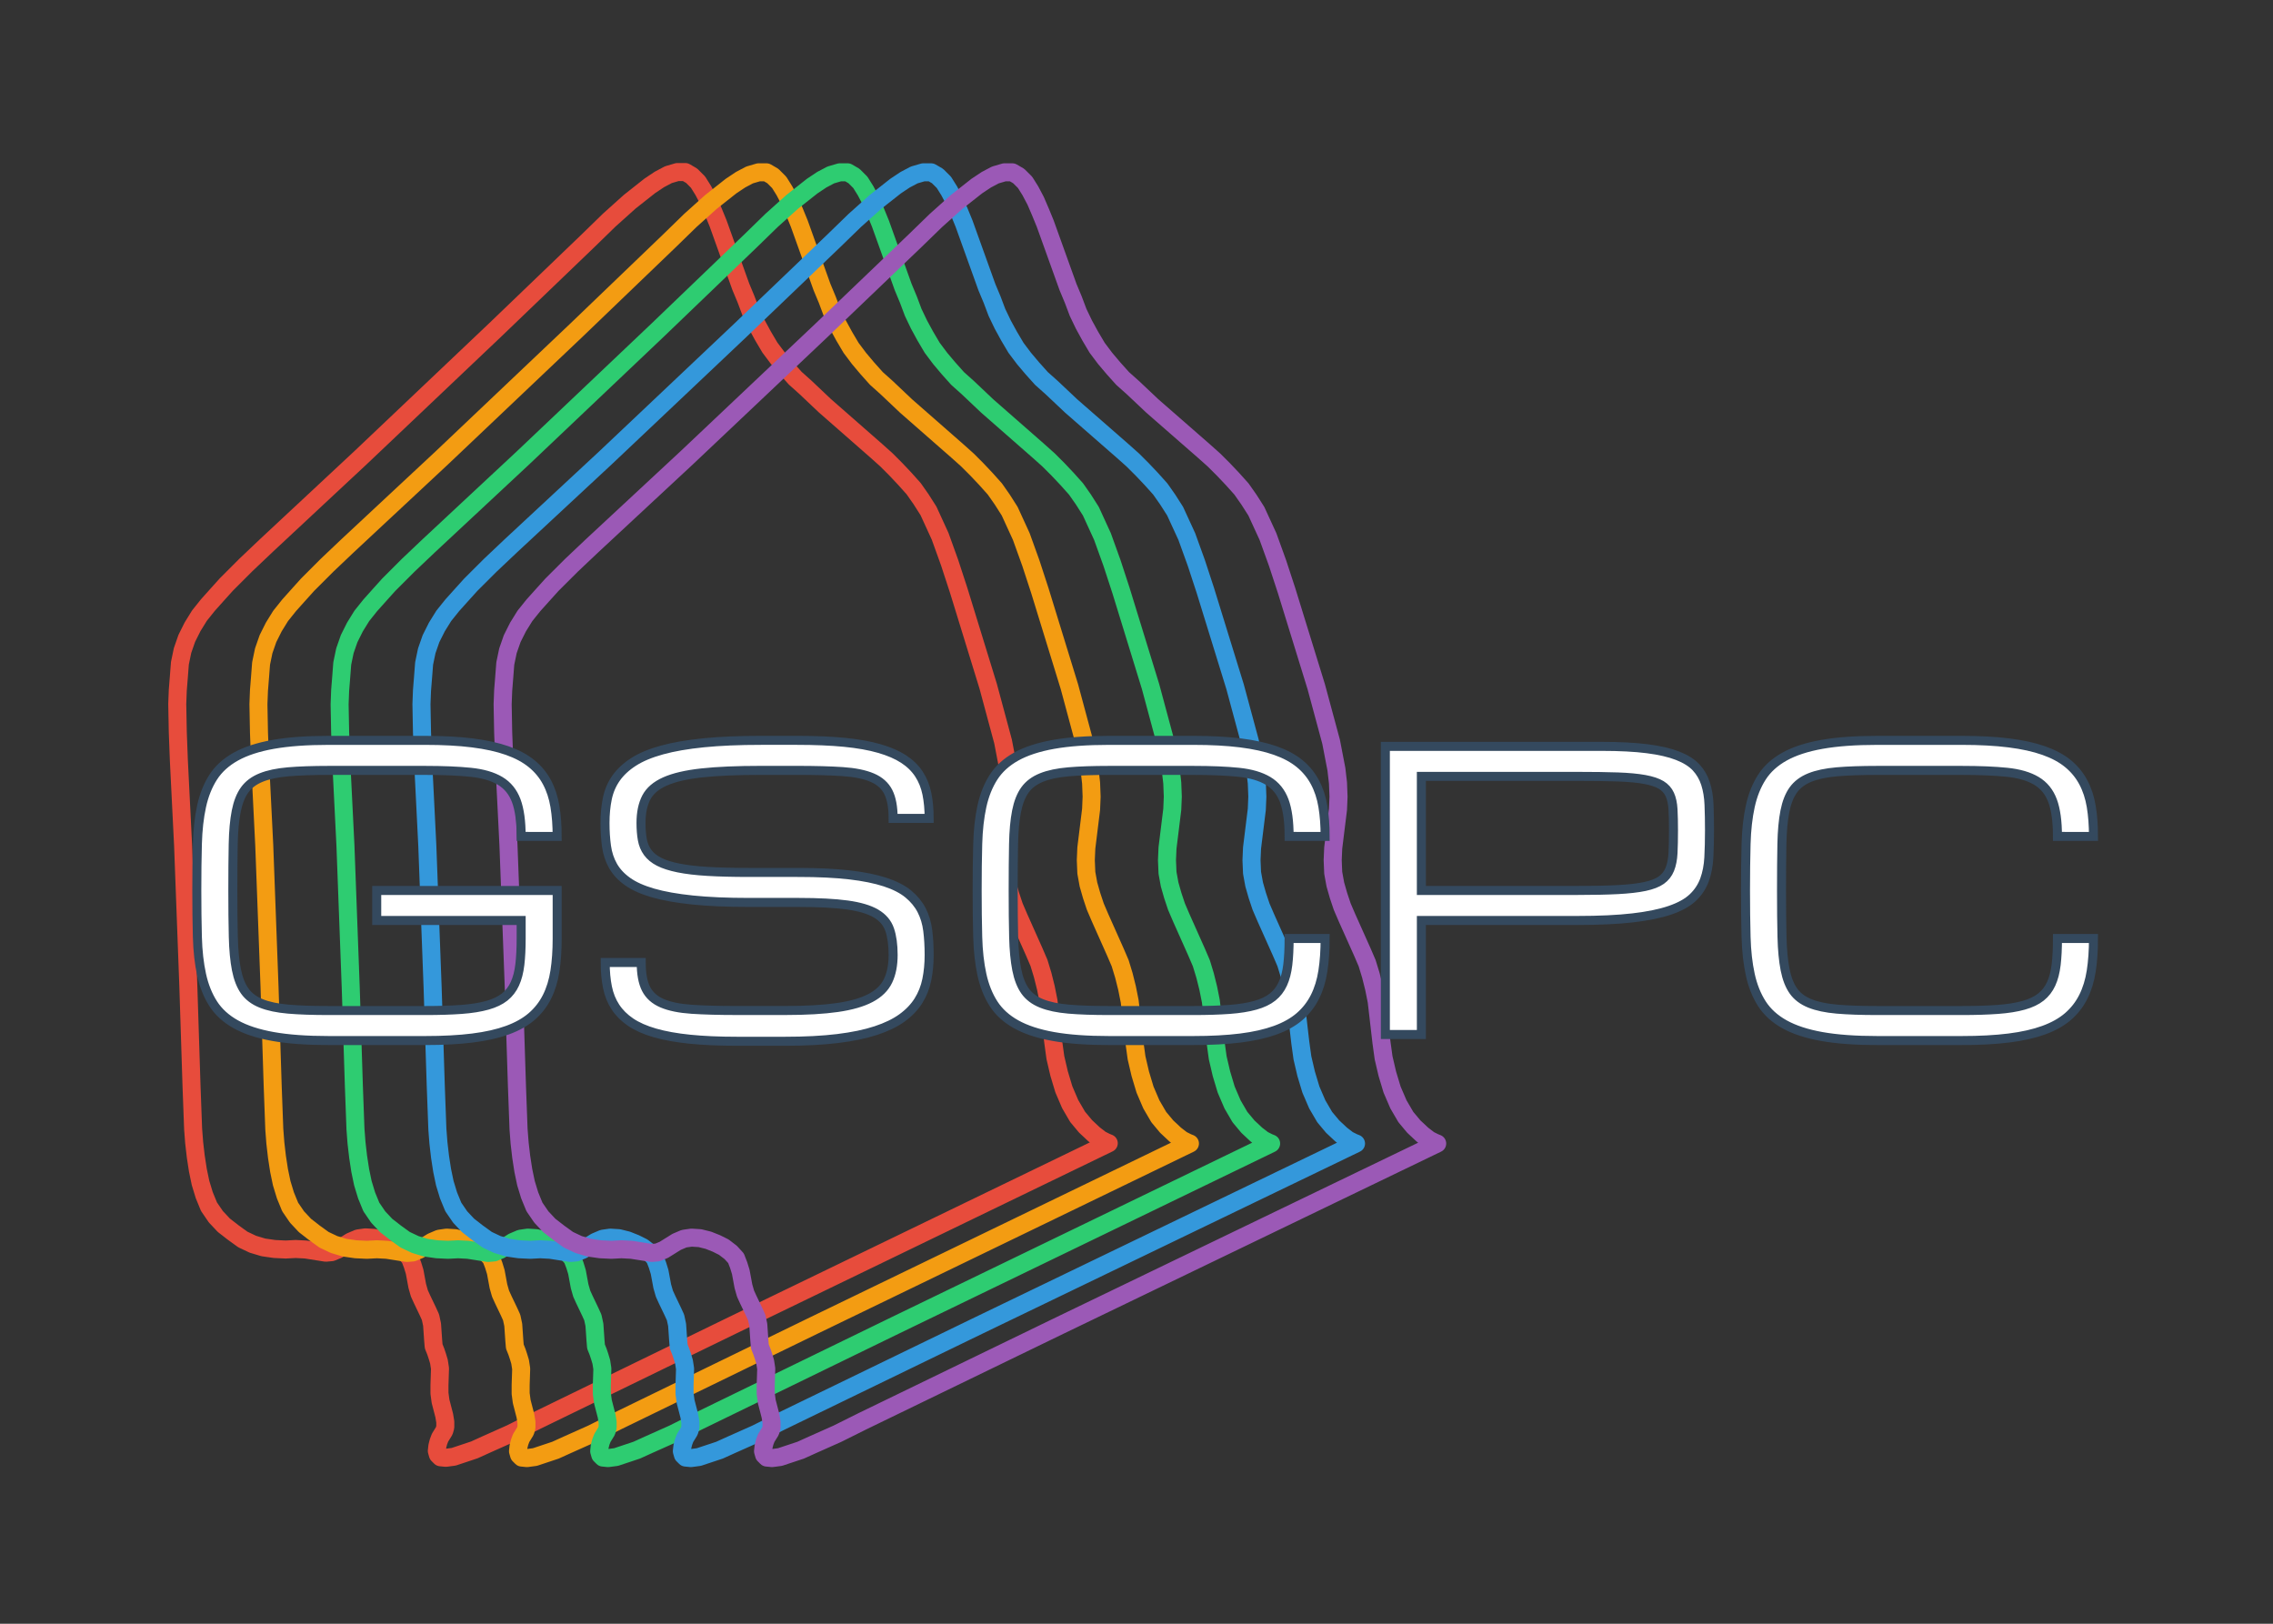 <?xml version="1.0" encoding="UTF-8" standalone="no"?>
<!-- Created with Inkscape (http://www.inkscape.org/) -->

<svg
   xmlns:dc="http://purl.org/dc/elements/1.1/"
   xmlns:cc="http://creativecommons.org/ns#"
   xmlns:rdf="http://www.w3.org/1999/02/22-rdf-syntax-ns#"
   xmlns:svg="http://www.w3.org/2000/svg"
   xmlns="http://www.w3.org/2000/svg"
   xmlns:sodipodi="http://sodipodi.sourceforge.net/DTD/sodipodi-0.dtd"
   xmlns:inkscape="http://www.inkscape.org/namespaces/inkscape"
   width="315"
   height="225"
   id="svg2"
   version="1.1"
   inkscape:version="0.48.4 r9939"
   sodipodi:docname="logo3h.svg"
   inkscape:export-filename="U:\logo-ideas\logo3h.png"
   inkscape:export-xdpi="90"
   inkscape:export-ydpi="90">
  <rect width="100%" height="100%" fill="#333333" stroke="none"/>
  <defs
     id="defs4">
    <clipPath
       id="SVG_CP_1-2">
      <path
         id="path4033-7"
         d="M 0,667.502 0,0 l 620.249,0 0,667.502 -620.249,0 z"
         inkscape:connector-curvature="0" />
    </clipPath>
    <clipPath
       id="SVG_CP_1-2-2">
      <path
         id="path4033-7-3"
         d="M 0,667.502 0,0 l 620.249,0 0,667.502 -620.249,0 z"
         inkscape:connector-curvature="0" />
    </clipPath>
    <clipPath
       id="SVG_CP_1-2-2-5">
      <path
         id="path4033-7-3-7"
         d="M 0,667.502 0,0 l 620.249,0 0,667.502 -620.249,0 z"
         inkscape:connector-curvature="0" />
    </clipPath>
    <clipPath
       id="SVG_CP_1-1">
      <path
         id="path4033-2"
         d="M 0,667.502 0,0 l 620.249,0 0,667.502 -620.249,0 z"
         inkscape:connector-curvature="0" />
    </clipPath>
    <clipPath
       id="SVG_CP_1-1-1">
      <path
         id="path4033-2-1"
         d="M 0,667.502 0,0 l 620.249,0 0,667.502 -620.249,0 z"
         inkscape:connector-curvature="0" />
    </clipPath>
    <clipPath
       id="SVG_CP_1-1-1-7">
      <path
         id="path4033-2-1-7"
         d="M 0,667.502 0,0 l 620.249,0 0,667.502 -620.249,0 z"
         inkscape:connector-curvature="0" />
    </clipPath>
    <clipPath
       id="SVG_CP_1-1-1-7-6">
      <path
         id="path4033-2-1-7-5"
         d="M 0,667.502 0,0 l 620.249,0 0,667.502 -620.249,0 z"
         inkscape:connector-curvature="0" />
    </clipPath>
  </defs>
  <sodipodi:namedview
     id="base"
     pagecolor="#ffffff"
     bordercolor="#666666"
     borderopacity="1.0"
     inkscape:pageopacity="0.0"
     inkscape:pageshadow="2"
     inkscape:zoom="2.4991351"
     inkscape:cx="73.168995"
     inkscape:cy="60.299323"
     inkscape:document-units="in"
     inkscape:current-layer="svg2"
     showgrid="false"
     units="in"
     showguides="false"
     inkscape:guide-bbox="true"
     inkscape:window-width="1920"
     inkscape:window-height="1018"
     inkscape:window-x="-8"
     inkscape:window-y="-8"
     inkscape:window-maximized="1">
    <sodipodi:guide
       orientation="1,0"
       position="134.847,212.073"
       id="guide2985" />
    <sodipodi:guide
       orientation="1,0"
       position="90,226.478"
       id="guide2987" />
    <sodipodi:guide
       orientation="1,0"
       position="180.062,188.465"
       id="guide2989" />
    <sodipodi:guide
       orientation="1,0"
       position="44.816,134.046"
       id="guide2991" />
    <sodipodi:guide
       orientation="1,0"
       position="224.878,206.071"
       id="guide2993" />
    <sodipodi:guide
       orientation="0,1"
       position="134.847,90.031"
       id="guide2995" />
    <sodipodi:guide
       orientation="0,1"
       position="134.847,134.847"
       id="guide2997" />
    <sodipodi:guide
       orientation="0,1"
       position="134.847,44.816"
       id="guide2999" />
    <sodipodi:guide
       orientation="1,0"
       position="11.204,134.847"
       id="guide4086" />
    <sodipodi:guide
       orientation="1,0"
       position="22.408,100.835"
       id="guide4088" />
    <sodipodi:guide
       orientation="1,0"
       position="33.211,110.838"
       id="guide4090" />
  </sodipodi:namedview>
  <g
     inkscape:groupmode="layer"
     id="layer4"
     inkscape:label="BG"
     style="display:none"
     sodipodi:insensitive="true"
     transform="translate(0,45)">
    <rect
       style="color:#000000;fill:#ffffff;fill-opacity:1;stroke:#228dff;stroke-width:0.308;stroke-linecap:butt;stroke-linejoin:miter;stroke-miterlimit:4;stroke-opacity:1;stroke-dasharray:none;stroke-dashoffset:0;marker:none;visibility:visible;display:inline;overflow:visible;enable-background:accumulate"
       id="rect4816"
       width="270"
       height="180"
       x="-0.4"
       y="-0.462" />
  </g>
  <g
     inkscape:groupmode="layer"
     id="layer3"
     inkscape:label="SCOTT"
     transform="translate(0,45)">
    <g
       id="Layers"
       transform="matrix(0.308,0,0,0.308,-6.771,-33.942)"
       style="fill:none;stroke:#e74c3c;stroke-width:8.104;stroke-miterlimit:4;stroke-opacity:1;stroke-dasharray:none">
      <g
         id="ScottCounty_general4"
         style="fill:none;stroke:#e74c3c;stroke-width:8.104;stroke-miterlimit:4;stroke-opacity:1;stroke-dasharray:none">
        <clipPath
           id="SVG_CP_1">
          <path
             id="path4033"
             d="M 0,667.502 0,0 l 620.249,0 0,667.502 -620.249,0 z"
             inkscape:connector-curvature="0" />
        </clipPath>
        <path
           id="path4035"
           d="m 524.708,482.436 -170.662,82.566 -89.291,43.443 -11.521,5.76 -11.281,5.04 -5.281,2.4 -5.041,1.68 -4.321,1.44 -3.6,0.48 -2.4,-0.24 -1.2,-1.2 -0.48,-1.68 0.24,-2.16 0.48,-1.92 0.72,-1.92 1.92,-3.12 0.48,-1.68 0,-2.4 -0.48,-2.88 -1.68,-6.48 -0.48,-3.6 0,-3.84 0.24,-7.441 -0.48,-3.12 -0.72,-2.4 -0.72,-2.16 -0.96,-2.4 -0.24,-2.88 -0.48,-6.961 -0.72,-3.36 -1.2,-2.64 -2.64,-5.52 -1.2,-2.64 -0.96,-3.36 -1.2,-6.48 -0.96,-3.12 -1.2,-3.12 -2.4,-2.64 -3.12,-2.4 -3.36,-1.68 -3.6,-1.44 -3.84,-0.96 -3.841,-0.24 -3.36,0.48 -3.36,1.44 -5.761,3.6 -2.88,1.2 -2.64,0.24 -9.121,-1.44 -4.561,-0.24 -4.561,0.24 -5.041,-0.24 -5.041,-0.72 -4.801,-1.44 -4.561,-2.16 -4.321,-3.12 -4.321,-3.36 -3.6,-3.84 -3.12,-4.56 -2.16,-5.28 -1.68,-5.52 -1.2,-5.76 -0.96,-6.24 -0.72,-6.24 -0.48,-6.24 -0.24,-6.48 -0.48,-12.961 -1.44,-45.123 -1.2,-32.162 -1.2,-32.162 -1.92,-38.643 -0.48,-12.721 -0.24,-12.721 0.24,-6.24 0.48,-6 0.48,-6.24 1.2,-5.76 1.92,-5.52 2.64,-5.28 3.12,-5.04 3.84,-4.8 4.081,-4.56 4.321,-4.8 8.881,-8.881 9.361,-8.881 42.725,-39.843 28.084,-26.642 32.884,-31.202 42.485,-40.803 9.361,-9.121 9.361,-8.401 4.561,-3.6 4.561,-3.6 4.321,-2.88 4.081,-2.16 4.081,-1.2 3.6,0 2.88,1.68 2.88,2.88 2.4,3.84 2.4,4.56 2.16,5.04 2.16,5.28 10.321,28.802 2.4,5.76 2.16,5.76 2.64,5.52 2.88,5.28 3.12,5.28 3.6,4.8 3.841,4.56 4.081,4.56 4.561,4.08 8.881,8.401 23.283,20.402 4.561,4.08 4.321,4.32 4.081,4.32 4.081,4.56 3.36,4.8 3.36,5.28 2.64,5.76 2.64,5.76 2.16,6 2.16,6 4.081,12.481 5.761,18.721 7.681,24.962 3.36,12.481 3.36,12.481 1.2,6.24 1.2,6.24 0.72,6.24 0.24,6.24 -0.24,5.76 -2.16,17.521 -0.24,5.52 0.24,5.76 0.96,5.28 1.44,5.04 1.68,5.04 2.16,5.04 6.961,15.601 2.16,5.04 1.68,5.52 1.44,5.76 1.2,6 0.72,6.24 1.44,12.481 0.96,6.961 1.68,7.201 2.16,7.201 2.88,6.721 3.36,5.76 3.6,4.32 3.84,3.6 3.12,2.4 2.4,1.2 1.2,0.48 z"
           stroke-miterlimit="10"
           clip-path="url(#SVG_CP_1)"
           inkscape:connector-curvature="0"
           style="fill:none;stroke:#e74c3c;stroke-width:8.176;stroke-linecap:round;stroke-linejoin:round;stroke-miterlimit:4;stroke-opacity:1;stroke-dasharray:none"
           transform="matrix(0.991,0,0,0.991,0.88,0.349)" />
      </g>
    </g>
    <g
       id="Layers-3"
       transform="matrix(0.308,0,0,0.308,4.479,-33.904)"
       style="fill:none;stroke:#f39c12;stroke-width:8.104;stroke-miterlimit:4;stroke-opacity:1;stroke-dasharray:none">
      <g
         id="ScottCounty_general4-3"
         style="fill:none;stroke:#f39c12;stroke-width:8.104;stroke-miterlimit:4;stroke-opacity:1;stroke-dasharray:none">
        <clipPath
           id="clipPath4719">
          <path
             id="path4721"
             d="M 0,667.502 0,0 l 620.249,0 0,667.502 -620.249,0 z"
             inkscape:connector-curvature="0" />
        </clipPath>
        <path
           id="path4035-4"
           d="m 524.708,482.436 -170.662,82.566 -89.291,43.443 -11.521,5.76 -11.281,5.04 -5.281,2.4 -5.041,1.68 -4.321,1.44 -3.6,0.48 -2.4,-0.24 -1.2,-1.2 -0.48,-1.68 0.24,-2.16 0.48,-1.92 0.72,-1.92 1.92,-3.12 0.48,-1.68 0,-2.4 -0.48,-2.88 -1.68,-6.48 -0.48,-3.6 0,-3.84 0.24,-7.441 -0.48,-3.12 -0.72,-2.4 -0.72,-2.16 -0.96,-2.4 -0.24,-2.88 -0.48,-6.961 -0.72,-3.36 -1.2,-2.64 -2.64,-5.52 -1.2,-2.64 -0.96,-3.36 -1.2,-6.48 -0.96,-3.12 -1.2,-3.12 -2.4,-2.64 -3.12,-2.4 -3.36,-1.68 -3.6,-1.44 -3.84,-0.96 -3.841,-0.24 -3.36,0.48 -3.36,1.44 -5.761,3.6 -2.88,1.2 -2.64,0.24 -9.121,-1.44 -4.561,-0.24 -4.561,0.24 -5.041,-0.24 -5.041,-0.72 -4.801,-1.44 -4.561,-2.16 -4.321,-3.12 -4.321,-3.36 -3.6,-3.84 -3.12,-4.56 -2.16,-5.28 -1.68,-5.52 -1.2,-5.76 -0.96,-6.24 -0.72,-6.24 -0.48,-6.24 -0.24,-6.48 -0.48,-12.961 -1.44,-45.123 -1.2,-32.162 -1.2,-32.162 -1.92,-38.643 -0.48,-12.721 -0.24,-12.721 0.24,-6.24 0.48,-6 0.48,-6.24 1.2,-5.76 1.92,-5.52 2.64,-5.28 3.12,-5.04 3.84,-4.8 4.081,-4.56 4.321,-4.8 8.881,-8.881 9.361,-8.881 42.725,-39.843 28.084,-26.642 32.884,-31.202 42.485,-40.803 9.361,-9.121 9.361,-8.401 4.561,-3.6 4.561,-3.6 4.321,-2.88 4.081,-2.16 4.081,-1.2 3.6,0 2.88,1.68 2.88,2.88 2.4,3.84 2.4,4.56 2.16,5.04 2.16,5.28 10.321,28.802 2.4,5.76 2.16,5.76 2.64,5.52 2.88,5.28 3.12,5.28 3.6,4.8 3.841,4.56 4.081,4.56 4.561,4.08 8.881,8.401 23.283,20.402 4.561,4.08 4.321,4.32 4.081,4.32 4.081,4.56 3.36,4.8 3.36,5.28 2.64,5.76 2.64,5.76 2.16,6 2.16,6 4.081,12.481 5.761,18.721 7.681,24.962 3.36,12.481 3.36,12.481 1.2,6.24 1.2,6.24 0.72,6.24 0.24,6.24 -0.24,5.76 -2.16,17.521 -0.24,5.52 0.24,5.76 0.96,5.28 1.44,5.04 1.68,5.04 2.16,5.04 6.961,15.601 2.16,5.04 1.68,5.52 1.44,5.76 1.2,6 0.72,6.24 1.44,12.481 0.96,6.961 1.68,7.201 2.16,7.201 2.88,6.721 3.36,5.76 3.6,4.32 3.84,3.6 3.12,2.4 2.4,1.2 1.2,0.48 z"
           stroke-miterlimit="10"
           clip-path="url(#SVG_CP_1-1)"
           inkscape:connector-curvature="0"
           style="fill:none;stroke:#f39c12;stroke-width:8.176;stroke-linecap:round;stroke-linejoin:round;stroke-miterlimit:4;stroke-opacity:1;stroke-dasharray:none"
           transform="matrix(0.991,0,0,0.991,0.88,0.349)" />
      </g>
    </g>
    <g
       id="Layers-3-3"
       transform="matrix(0.308,0,0,0.308,15.729,-33.904)"
       style="fill:none;stroke:#2ecc71;stroke-width:8.104;stroke-miterlimit:4;stroke-opacity:1;stroke-dasharray:none">
      <g
         id="ScottCounty_general4-3-8"
         style="fill:none;stroke:#2ecc71;stroke-width:8.104;stroke-miterlimit:4;stroke-opacity:1;stroke-dasharray:none">
        <clipPath
           id="clipPath4719-7">
          <path
             id="path4721-4"
             d="M 0,667.502 0,0 l 620.249,0 0,667.502 -620.249,0 z"
             inkscape:connector-curvature="0" />
        </clipPath>
        <path
           id="path4035-4-2"
           d="m 524.708,482.436 -170.662,82.566 -89.291,43.443 -11.521,5.76 -11.281,5.04 -5.281,2.4 -5.041,1.68 -4.321,1.44 -3.6,0.48 -2.4,-0.24 -1.2,-1.2 -0.48,-1.68 0.24,-2.16 0.48,-1.92 0.72,-1.92 1.92,-3.12 0.48,-1.68 0,-2.4 -0.48,-2.88 -1.68,-6.48 -0.48,-3.6 0,-3.84 0.24,-7.441 -0.48,-3.12 -0.72,-2.4 -0.72,-2.16 -0.96,-2.4 -0.24,-2.88 -0.48,-6.961 -0.72,-3.36 -1.2,-2.64 -2.64,-5.52 -1.2,-2.64 -0.96,-3.36 -1.2,-6.48 -0.96,-3.12 -1.2,-3.12 -2.4,-2.64 -3.12,-2.4 -3.36,-1.68 -3.6,-1.44 -3.84,-0.96 -3.841,-0.24 -3.36,0.48 -3.36,1.44 -5.761,3.6 -2.88,1.2 -2.64,0.24 -9.121,-1.44 -4.561,-0.24 -4.561,0.24 -5.041,-0.24 -5.041,-0.72 -4.801,-1.44 -4.561,-2.16 -4.321,-3.12 -4.321,-3.36 -3.6,-3.84 -3.12,-4.56 -2.16,-5.28 -1.68,-5.52 -1.2,-5.76 -0.96,-6.24 -0.72,-6.24 -0.48,-6.24 -0.24,-6.48 -0.48,-12.961 -1.44,-45.123 -1.2,-32.162 -1.2,-32.162 -1.92,-38.643 -0.48,-12.721 -0.24,-12.721 0.24,-6.24 0.48,-6 0.48,-6.24 1.2,-5.76 1.92,-5.52 2.64,-5.28 3.12,-5.04 3.84,-4.8 4.081,-4.56 4.321,-4.8 8.881,-8.881 9.361,-8.881 42.725,-39.843 28.084,-26.642 32.884,-31.202 42.485,-40.803 9.361,-9.121 9.361,-8.401 4.561,-3.6 4.561,-3.6 4.321,-2.88 4.081,-2.16 4.081,-1.2 3.6,0 2.88,1.68 2.88,2.88 2.4,3.84 2.4,4.56 2.16,5.04 2.16,5.28 10.321,28.802 2.4,5.76 2.16,5.76 2.64,5.52 2.88,5.28 3.12,5.28 3.6,4.8 3.841,4.56 4.081,4.56 4.561,4.08 8.881,8.401 23.283,20.402 4.561,4.08 4.321,4.32 4.081,4.32 4.081,4.56 3.36,4.8 3.36,5.28 2.64,5.76 2.64,5.76 2.16,6 2.16,6 4.081,12.481 5.761,18.721 7.681,24.962 3.36,12.481 3.36,12.481 1.2,6.24 1.2,6.24 0.72,6.24 0.24,6.24 -0.24,5.76 -2.16,17.521 -0.24,5.52 0.24,5.76 0.96,5.28 1.44,5.04 1.68,5.04 2.16,5.04 6.961,15.601 2.16,5.04 1.68,5.52 1.44,5.76 1.2,6 0.72,6.24 1.44,12.481 0.96,6.961 1.68,7.201 2.16,7.201 2.88,6.721 3.36,5.76 3.6,4.32 3.84,3.6 3.12,2.4 2.4,1.2 1.2,0.48 z"
           stroke-miterlimit="10"
           clip-path="url(#SVG_CP_1-1-1)"
           inkscape:connector-curvature="0"
           style="fill:none;stroke:#2ecc71;stroke-width:8.176;stroke-linecap:round;stroke-linejoin:round;stroke-miterlimit:4;stroke-opacity:1;stroke-dasharray:none"
           transform="matrix(0.991,0,0,0.991,0.88,0.349)" />
      </g>
    </g>
    <g
       id="Layers-3-3-9"
       transform="matrix(0.309,0,0,0.308,26.971,-33.904)"
       style="fill:none;stroke:#3498db;stroke-width:8.103;stroke-miterlimit:4;stroke-opacity:1;stroke-dasharray:none">
      <g
         id="ScottCounty_general4-3-8-3"
         style="fill:none;stroke:#3498db;stroke-width:8.103;stroke-miterlimit:4;stroke-opacity:1;stroke-dasharray:none">
        <clipPath
           id="clipPath4719-7-1">
          <path
             id="path4721-4-9"
             d="M 0,667.502 0,0 l 620.249,0 0,667.502 -620.249,0 z"
             inkscape:connector-curvature="0" />
        </clipPath>
        <path
           id="path4035-4-2-8"
           d="m 524.708,482.436 -170.662,82.566 -89.291,43.443 -11.521,5.76 -11.281,5.04 -5.281,2.4 -5.041,1.68 -4.321,1.44 -3.6,0.48 -2.4,-0.24 -1.2,-1.2 -0.48,-1.68 0.24,-2.16 0.48,-1.92 0.72,-1.92 1.92,-3.12 0.48,-1.68 0,-2.4 -0.48,-2.88 -1.68,-6.48 -0.48,-3.6 0,-3.84 0.24,-7.441 -0.48,-3.12 -0.72,-2.4 -0.72,-2.16 -0.96,-2.4 -0.24,-2.88 -0.48,-6.961 -0.72,-3.36 -1.2,-2.64 -2.64,-5.52 -1.2,-2.64 -0.96,-3.36 -1.2,-6.48 -0.96,-3.12 -1.2,-3.12 -2.4,-2.64 -3.12,-2.4 -3.36,-1.68 -3.6,-1.44 -3.84,-0.96 -3.841,-0.24 -3.36,0.48 -3.36,1.44 -5.761,3.6 -2.88,1.2 -2.64,0.24 -9.121,-1.44 -4.561,-0.24 -4.561,0.24 -5.041,-0.24 -5.041,-0.72 -4.801,-1.44 -4.561,-2.16 -4.321,-3.12 -4.321,-3.36 -3.6,-3.84 -3.12,-4.56 -2.16,-5.28 -1.68,-5.52 -1.2,-5.76 -0.96,-6.24 -0.72,-6.24 -0.48,-6.24 -0.24,-6.48 -0.48,-12.961 -1.44,-45.123 -1.2,-32.162 -1.2,-32.162 -1.92,-38.643 -0.48,-12.721 -0.24,-12.721 0.24,-6.24 0.48,-6 0.48,-6.24 1.2,-5.76 1.92,-5.52 2.64,-5.28 3.12,-5.04 3.84,-4.8 4.081,-4.56 4.321,-4.8 8.881,-8.881 9.361,-8.881 42.725,-39.843 28.084,-26.642 32.884,-31.202 42.485,-40.803 9.361,-9.121 9.361,-8.401 4.561,-3.6 4.561,-3.6 4.321,-2.88 4.081,-2.16 4.081,-1.2 3.6,0 2.88,1.68 2.88,2.88 2.4,3.84 2.4,4.56 2.16,5.04 2.16,5.28 10.321,28.802 2.4,5.76 2.16,5.76 2.64,5.52 2.88,5.28 3.12,5.28 3.6,4.8 3.841,4.56 4.081,4.56 4.561,4.08 8.881,8.401 23.283,20.402 4.561,4.08 4.321,4.32 4.081,4.32 4.081,4.56 3.36,4.8 3.36,5.28 2.64,5.76 2.64,5.76 2.16,6 2.16,6 4.081,12.481 5.761,18.721 7.681,24.962 3.36,12.481 3.36,12.481 1.2,6.24 1.2,6.24 0.72,6.24 0.24,6.24 -0.24,5.76 -2.16,17.521 -0.24,5.52 0.24,5.76 0.96,5.28 1.44,5.04 1.68,5.04 2.16,5.04 6.961,15.601 2.16,5.04 1.68,5.52 1.44,5.76 1.2,6 0.72,6.24 1.44,12.481 0.96,6.961 1.68,7.201 2.16,7.201 2.88,6.721 3.36,5.76 3.6,4.32 3.84,3.6 3.12,2.4 2.4,1.2 1.2,0.48 z"
           stroke-miterlimit="10"
           clip-path="url(#SVG_CP_1-1-1-7)"
           inkscape:connector-curvature="0"
           style="fill:none;stroke:#3498db;stroke-width:8.175;stroke-linecap:round;stroke-linejoin:round;stroke-miterlimit:4;stroke-opacity:1;stroke-dasharray:none"
           transform="matrix(0.991,0,0,0.991,0.88,0.349)" />
      </g>
    </g>
    <g
       id="Layers-3-3-9-0"
       transform="matrix(0.309,0,0,0.308,38.221,-33.904)"
       style="fill:none;stroke:#9b59b6;stroke-width:8.103;stroke-miterlimit:4;stroke-opacity:1;stroke-dasharray:none">
      <g
         id="ScottCounty_general4-3-8-3-2"
         style="fill:none;stroke:#9b59b6;stroke-width:8.103;stroke-miterlimit:4;stroke-opacity:1;stroke-dasharray:none">
        <clipPath
           id="clipPath4719-7-1-8">
          <path
             id="path4721-4-9-6"
             d="M 0,667.502 0,0 l 620.249,0 0,667.502 -620.249,0 z"
             inkscape:connector-curvature="0" />
        </clipPath>
        <path
           id="path4035-4-2-8-0"
           d="m 524.708,482.436 -170.662,82.566 -89.291,43.443 -11.521,5.76 -11.281,5.04 -5.281,2.4 -5.041,1.68 -4.321,1.44 -3.6,0.48 -2.4,-0.24 -1.2,-1.2 -0.48,-1.68 0.24,-2.16 0.48,-1.92 0.72,-1.92 1.92,-3.12 0.48,-1.68 0,-2.4 -0.48,-2.88 -1.68,-6.48 -0.48,-3.6 0,-3.84 0.24,-7.441 -0.48,-3.12 -0.72,-2.4 -0.72,-2.16 -0.96,-2.4 -0.24,-2.88 -0.48,-6.961 -0.72,-3.36 -1.2,-2.64 -2.64,-5.52 -1.2,-2.64 -0.96,-3.36 -1.2,-6.48 -0.96,-3.12 -1.2,-3.12 -2.4,-2.64 -3.12,-2.4 -3.36,-1.68 -3.6,-1.44 -3.84,-0.96 -3.841,-0.24 -3.36,0.48 -3.36,1.44 -5.761,3.6 -2.88,1.2 -2.64,0.24 -9.121,-1.44 -4.561,-0.24 -4.561,0.24 -5.041,-0.24 -5.041,-0.72 -4.801,-1.44 -4.561,-2.16 -4.321,-3.12 -4.321,-3.36 -3.6,-3.84 -3.12,-4.56 -2.16,-5.28 -1.68,-5.52 -1.2,-5.76 -0.96,-6.24 -0.72,-6.24 -0.48,-6.24 -0.24,-6.48 -0.48,-12.961 -1.44,-45.123 -1.2,-32.162 -1.2,-32.162 -1.92,-38.643 -0.48,-12.721 -0.24,-12.721 0.24,-6.24 0.48,-6 0.48,-6.24 1.2,-5.76 1.92,-5.52 2.64,-5.28 3.12,-5.04 3.84,-4.8 4.081,-4.56 4.321,-4.8 8.881,-8.881 9.361,-8.881 42.725,-39.843 28.084,-26.642 32.884,-31.202 42.485,-40.803 9.361,-9.121 9.361,-8.401 4.561,-3.6 4.561,-3.6 4.321,-2.88 4.081,-2.16 4.081,-1.2 3.6,0 2.88,1.68 2.88,2.88 2.4,3.84 2.4,4.56 2.16,5.04 2.16,5.28 10.321,28.802 2.4,5.76 2.16,5.76 2.64,5.52 2.88,5.28 3.12,5.28 3.6,4.8 3.841,4.56 4.081,4.56 4.561,4.08 8.881,8.401 23.283,20.402 4.561,4.08 4.321,4.32 4.081,4.32 4.081,4.56 3.36,4.8 3.36,5.28 2.64,5.76 2.64,5.76 2.16,6 2.16,6 4.081,12.481 5.761,18.721 7.681,24.962 3.36,12.481 3.36,12.481 1.2,6.24 1.2,6.24 0.72,6.24 0.24,6.24 -0.24,5.76 -2.16,17.521 -0.24,5.52 0.24,5.76 0.96,5.28 1.44,5.04 1.68,5.04 2.16,5.04 6.961,15.601 2.16,5.04 1.68,5.52 1.44,5.76 1.2,6 0.72,6.24 1.44,12.481 0.96,6.961 1.68,7.201 2.16,7.201 2.88,6.721 3.36,5.76 3.6,4.32 3.84,3.6 3.12,2.4 2.4,1.2 1.2,0.48 z"
           stroke-miterlimit="10"
           clip-path="url(#SVG_CP_1-1-1-7-6)"
           inkscape:connector-curvature="0"
           style="fill:none;stroke:#9b59b6;stroke-width:8.175;stroke-linecap:round;stroke-linejoin:round;stroke-miterlimit:4;stroke-opacity:1;stroke-dasharray:none"
           transform="matrix(0.991,0,0,0.991,0.88,0.349)" />
      </g>
    </g>
  </g>
  <g
     inkscape:label="Layer 1"
     inkscape:groupmode="layer"
     id="layer1"
     transform="translate(0,-827.36)"
     style="stroke:#34495e;stroke-width:1.25;stroke-miterlimit:4;stroke-opacity:1;stroke-dasharray:none">
    <g
       transform="matrix(1.331,0,0,1.331,317.933,1017.877)"
       style="font-size:40px;font-style:normal;font-variant:normal;font-weight:normal;font-stretch:normal;line-height:125%;letter-spacing:0px;word-spacing:0px;fill:#ffffff;fill-opacity:1;stroke:#34495e;stroke-width:0.939;stroke-miterlimit:4;stroke-opacity:1;stroke-dasharray:none;font-family:Orbitron;-inkscape-font-specification:Orbitron"
       id="flowRoot4004">
      <path
         d="m -184.605,-56.059 c -4e-5,-1.562 -0.169,-2.799 -0.508,-3.711 -0.339,-0.911 -0.898,-1.602 -1.68,-2.07 -0.781,-0.469 -1.81,-0.768 -3.086,-0.898 -1.276,-0.13 -2.852,-0.195 -4.727,-0.195 l -10.039,0 c -1.667,2.7e-5 -3.07,0.049 -4.209,0.146 -1.139,0.098 -2.08,0.296 -2.822,0.596 -0.742,0.3 -1.315,0.729 -1.719,1.289 -0.404,0.56 -0.697,1.302 -0.879,2.227 -0.182,0.925 -0.286,2.061 -0.312,3.408 -0.026,1.348 -0.039,2.959 -0.039,4.834 -10e-6,1.875 0.016,3.486 0.049,4.834 0.033,1.348 0.14,2.484 0.322,3.408 0.182,0.924 0.472,1.667 0.869,2.227 0.397,0.56 0.967,0.99 1.709,1.289 0.742,0.299 1.683,0.498 2.822,0.596 1.139,0.098 2.542,0.146 4.209,0.146 l 10.059,0 c 1.458,2e-6 2.715,-0.039 3.77,-0.117 1.055,-0.078 1.953,-0.221 2.695,-0.43 0.742,-0.208 1.341,-0.495 1.797,-0.859 0.456,-0.365 0.811,-0.824 1.064,-1.377 0.254,-0.553 0.426,-1.217 0.518,-1.992 0.091,-0.775 0.137,-1.683 0.137,-2.725 l 0,-1.875 -15.039,0 0,-3.125 18.789,0 0,5 c -4e-5,1.25 -0.078,2.38 -0.234,3.389 -0.156,1.009 -0.433,1.908 -0.83,2.695 -0.397,0.788 -0.928,1.468 -1.592,2.041 -0.664,0.573 -1.504,1.045 -2.52,1.416 -1.016,0.371 -2.227,0.645 -3.633,0.82 -1.406,0.176 -3.047,0.264 -4.922,0.264 l -10.059,0 c -2.292,-10e-7 -4.222,-0.14 -5.791,-0.42 -1.569,-0.28 -2.861,-0.703 -3.877,-1.27 -1.016,-0.566 -1.8,-1.279 -2.354,-2.139 -0.553,-0.859 -0.957,-1.868 -1.211,-3.027 -0.254,-1.159 -0.4,-2.467 -0.439,-3.926 -0.039,-1.458 -0.059,-3.073 -0.059,-4.844 0,-1.771 0.019,-3.385 0.059,-4.844 0.039,-1.458 0.186,-2.767 0.439,-3.926 0.254,-1.159 0.658,-2.168 1.211,-3.027 0.553,-0.859 1.338,-1.572 2.354,-2.139 1.016,-0.566 2.308,-0.99 3.877,-1.27 1.569,-0.28 3.499,-0.42 5.791,-0.42 l 10.039,0 c 1.875,3e-5 3.516,0.088 4.922,0.264 1.406,0.176 2.617,0.443 3.633,0.801 1.016,0.358 1.859,0.811 2.529,1.357 0.671,0.547 1.204,1.191 1.602,1.934 0.397,0.742 0.674,1.582 0.83,2.52 0.156,0.938 0.234,1.979 0.234,3.125 z"
         style="fill:#ffffff;fill-opacity:1;stroke:#34495e;stroke-width:0.939;stroke-miterlimit:4;stroke-opacity:1;stroke-dasharray:none;font-family:Michroma;-inkscape-font-specification:Michroma"
         id="path4855"
         inkscape:connector-curvature="0" />
      <path
         d="m -155.719,-52.309 c 2.057,1.7e-5 3.822,0.085 5.293,0.254 1.471,0.169 2.712,0.42 3.721,0.752 1.009,0.332 1.813,0.745 2.412,1.24 0.599,0.495 1.061,1.058 1.387,1.689 0.325,0.632 0.537,1.338 0.635,2.119 0.098,0.781 0.146,1.628 0.146,2.539 -4e-5,0.911 -0.081,1.768 -0.244,2.568 -0.163,0.801 -0.453,1.533 -0.869,2.197 -0.417,0.664 -0.983,1.257 -1.699,1.777 -0.716,0.521 -1.628,0.964 -2.734,1.328 -1.107,0.365 -2.438,0.641 -3.994,0.83 -1.556,0.189 -3.376,0.283 -5.459,0.283 l -5,0 c -1.875,-10e-7 -3.516,-0.072 -4.922,-0.215 -1.406,-0.143 -2.617,-0.361 -3.633,-0.654 -1.016,-0.293 -1.855,-0.664 -2.52,-1.113 -0.664,-0.449 -1.195,-0.977 -1.592,-1.582 -0.397,-0.605 -0.674,-1.296 -0.83,-2.07 -0.156,-0.775 -0.234,-1.631 -0.234,-2.568 l 3.75,0 c -1e-5,1.172 0.169,2.09 0.508,2.754 0.339,0.664 0.898,1.162 1.68,1.494 0.781,0.332 1.807,0.54 3.076,0.625 1.27,0.085 2.842,0.127 4.717,0.127 l 5,0 c 2.187,2e-6 4.004,-0.104 5.449,-0.312 1.445,-0.208 2.598,-0.54 3.457,-0.996 0.859,-0.456 1.465,-1.051 1.816,-1.787 0.352,-0.736 0.527,-1.631 0.527,-2.686 -3e-5,-1.055 -0.12,-1.934 -0.361,-2.637 -0.241,-0.703 -0.716,-1.263 -1.426,-1.68 -0.71,-0.417 -1.709,-0.713 -2.998,-0.889 -1.289,-0.176 -2.975,-0.264 -5.059,-0.264 l -5.156,0 c -2.292,1.3e-5 -4.255,-0.085 -5.889,-0.254 -1.634,-0.169 -3.005,-0.413 -4.111,-0.732 -1.107,-0.319 -1.992,-0.716 -2.656,-1.191 -0.664,-0.475 -1.169,-1.019 -1.514,-1.631 -0.345,-0.612 -0.57,-1.292 -0.674,-2.041 -0.104,-0.749 -0.156,-1.559 -0.156,-2.432 0,-0.911 0.081,-1.758 0.244,-2.539 0.163,-0.781 0.465,-1.488 0.908,-2.119 0.443,-0.631 1.048,-1.195 1.816,-1.689 0.768,-0.495 1.755,-0.908 2.959,-1.24 1.204,-0.332 2.653,-0.583 4.346,-0.752 1.693,-0.169 3.685,-0.254 5.977,-0.254 l 3.75,0 c 1.875,3e-5 3.516,0.068 4.922,0.205 1.406,0.137 2.617,0.352 3.633,0.645 1.016,0.293 1.859,0.658 2.529,1.094 0.671,0.436 1.204,0.957 1.602,1.562 0.397,0.605 0.674,1.292 0.83,2.061 0.156,0.768 0.234,1.621 0.234,2.559 l -3.75,0 c -3e-5,-1.172 -0.169,-2.09 -0.508,-2.754 -0.339,-0.664 -0.898,-1.162 -1.68,-1.494 -0.781,-0.332 -1.81,-0.54 -3.086,-0.625 -1.276,-0.085 -2.852,-0.127 -4.727,-0.127 l -3.75,0 c -2.5,2.7e-5 -4.557,0.088 -6.172,0.264 -1.615,0.176 -2.891,0.472 -3.828,0.889 -0.938,0.417 -1.589,0.977 -1.953,1.68 -0.365,0.703 -0.547,1.582 -0.547,2.637 -1e-5,0.651 0.046,1.23 0.137,1.738 0.091,0.508 0.277,0.954 0.557,1.338 0.28,0.384 0.674,0.706 1.182,0.967 0.508,0.26 1.178,0.475 2.012,0.645 0.833,0.169 1.852,0.29 3.057,0.361 1.204,0.072 2.64,0.107 4.307,0.107 z"
         style="fill:#ffffff;fill-opacity:1;stroke:#34495e;stroke-width:0.939;stroke-miterlimit:4;stroke-opacity:1;stroke-dasharray:none;font-family:Michroma;-inkscape-font-specification:Michroma"
         id="path4857"
         inkscape:connector-curvature="0" />
      <path
         d="m -104.645,-56.059 c -4e-5,-1.562 -0.169,-2.799 -0.508,-3.711 -0.339,-0.911 -0.898,-1.602 -1.68,-2.07 -0.781,-0.469 -1.807,-0.768 -3.076,-0.898 -1.27,-0.13 -2.842,-0.195 -4.717,-0.195 l -8.77,0 c -1.667,2.7e-5 -3.07,0.049 -4.209,0.146 -1.139,0.098 -2.08,0.296 -2.822,0.596 -0.742,0.3 -1.315,0.729 -1.719,1.289 -0.404,0.56 -0.697,1.302 -0.879,2.227 -0.182,0.925 -0.286,2.061 -0.312,3.408 -0.026,1.348 -0.039,2.959 -0.039,4.834 -10e-6,1.875 0.016,3.486 0.049,4.834 0.033,1.348 0.14,2.484 0.322,3.408 0.182,0.924 0.472,1.667 0.869,2.227 0.397,0.56 0.967,0.99 1.709,1.289 0.742,0.299 1.683,0.498 2.822,0.596 1.139,0.098 2.542,0.146 4.209,0.146 l 8.77,0 c 1.458,2e-6 2.715,-0.039 3.77,-0.117 1.055,-0.078 1.953,-0.221 2.695,-0.43 0.742,-0.208 1.341,-0.495 1.797,-0.859 0.456,-0.365 0.811,-0.824 1.064,-1.377 0.254,-0.553 0.426,-1.217 0.518,-1.992 0.091,-0.775 0.137,-1.683 0.137,-2.725 l 3.75,0 c -4e-5,1.25 -0.078,2.38 -0.234,3.389 -0.156,1.009 -0.433,1.908 -0.83,2.695 -0.397,0.788 -0.928,1.468 -1.592,2.041 -0.664,0.573 -1.504,1.045 -2.52,1.416 -1.016,0.371 -2.227,0.645 -3.633,0.82 -1.406,0.176 -3.047,0.264 -4.922,0.264 l -8.77,0 c -2.292,-10e-7 -4.222,-0.14 -5.791,-0.42 -1.569,-0.28 -2.861,-0.703 -3.877,-1.27 -1.016,-0.566 -1.8,-1.279 -2.354,-2.139 -0.553,-0.859 -0.957,-1.868 -1.211,-3.027 -0.254,-1.159 -0.4,-2.467 -0.439,-3.926 -0.039,-1.458 -0.059,-3.073 -0.059,-4.844 0,-1.771 0.019,-3.385 0.059,-4.844 0.039,-1.458 0.186,-2.767 0.439,-3.926 0.254,-1.159 0.658,-2.168 1.211,-3.027 0.553,-0.859 1.338,-1.572 2.354,-2.139 1.016,-0.566 2.308,-0.99 3.877,-1.27 1.569,-0.28 3.499,-0.42 5.791,-0.42 l 8.77,0 c 1.875,3e-5 3.516,0.088 4.922,0.264 1.406,0.176 2.617,0.443 3.633,0.801 1.016,0.358 1.855,0.811 2.52,1.357 0.664,0.547 1.195,1.191 1.592,1.934 0.397,0.742 0.674,1.582 0.83,2.52 0.156,0.938 0.234,1.979 0.234,3.125 z"
         style="fill:#ffffff;fill-opacity:1;stroke:#34495e;stroke-width:0.939;stroke-miterlimit:4;stroke-opacity:1;stroke-dasharray:none;font-family:Michroma;-inkscape-font-specification:Michroma"
         id="path4859"
         inkscape:connector-curvature="0" />
      <path
         d="m -94.625,-65.434 22.539,0 c 1.862,3e-5 3.434,0.081 4.717,0.244 1.283,0.163 2.34,0.407 3.174,0.732 0.833,0.326 1.475,0.729 1.924,1.211 0.449,0.482 0.778,1.048 0.986,1.699 0.208,0.651 0.329,1.38 0.361,2.188 0.033,0.807 0.049,1.699 0.049,2.676 -3.8e-5,1.016 -0.023,1.953 -0.068,2.812 -0.046,0.859 -0.195,1.637 -0.449,2.334 -0.254,0.697 -0.658,1.309 -1.211,1.836 -0.553,0.527 -1.341,0.967 -2.363,1.318 -1.022,0.352 -2.318,0.619 -3.887,0.801 -1.569,0.182 -3.499,0.273 -5.791,0.273 l -16.23,0 0,11.875 -3.75,0 z m 3.75,15 16.23,0 c 1.667,1.5e-5 3.07,-0.029 4.209,-0.088 1.139,-0.059 2.08,-0.166 2.822,-0.322 0.742,-0.156 1.315,-0.378 1.719,-0.664 0.404,-0.286 0.7,-0.664 0.889,-1.133 0.189,-0.469 0.299,-1.032 0.332,-1.689 0.033,-0.658 0.049,-1.442 0.049,-2.354 -3.4e-5,-0.846 -0.016,-1.575 -0.049,-2.188 -0.033,-0.612 -0.143,-1.126 -0.332,-1.543 -0.189,-0.417 -0.485,-0.749 -0.889,-0.996 -0.404,-0.247 -0.977,-0.439 -1.719,-0.576 -0.742,-0.137 -1.683,-0.225 -2.822,-0.264 -1.139,-0.039 -2.542,-0.059 -4.209,-0.059 l -16.23,0 z"
         style="fill:#ffffff;fill-opacity:1;stroke:#34495e;stroke-width:0.939;stroke-miterlimit:4;stroke-opacity:1;stroke-dasharray:none;font-family:Michroma;-inkscape-font-specification:Michroma"
         id="path4861"
         inkscape:connector-curvature="0" />
      <path
         d="m -24.645,-56.059 c -3.5e-5,-1.562 -0.169,-2.799 -0.508,-3.711 -0.339,-0.911 -0.898,-1.602 -1.68,-2.07 -0.781,-0.469 -1.807,-0.768 -3.076,-0.898 -1.27,-0.13 -2.842,-0.195 -4.717,-0.195 l -8.77,0 c -1.667,2.7e-5 -3.07,0.049 -4.209,0.146 -1.139,0.098 -2.08,0.296 -2.822,0.596 -0.742,0.3 -1.315,0.729 -1.719,1.289 -0.404,0.56 -0.697,1.302 -0.879,2.227 -0.182,0.925 -0.286,2.061 -0.312,3.408 -0.026,1.348 -0.039,2.959 -0.039,4.834 -6e-6,1.875 0.016,3.486 0.049,4.834 0.033,1.348 0.14,2.484 0.322,3.408 0.182,0.924 0.472,1.667 0.869,2.227 0.397,0.56 0.967,0.99 1.709,1.289 0.742,0.299 1.683,0.498 2.822,0.596 1.139,0.098 2.542,0.146 4.209,0.146 l 8.77,0 c 1.458,2e-6 2.715,-0.039 3.77,-0.117 1.055,-0.078 1.953,-0.221 2.695,-0.43 0.742,-0.208 1.341,-0.495 1.797,-0.859 0.456,-0.365 0.811,-0.824 1.064,-1.377 0.254,-0.553 0.426,-1.217 0.518,-1.992 0.091,-0.775 0.137,-1.683 0.137,-2.725 l 3.75,0 c -3.9e-5,1.25 -0.078,2.38 -0.234,3.389 -0.156,1.009 -0.433,1.908 -0.83,2.695 -0.397,0.788 -0.928,1.468 -1.592,2.041 -0.664,0.573 -1.504,1.045 -2.52,1.416 -1.016,0.371 -2.227,0.645 -3.633,0.82 -1.406,0.176 -3.047,0.264 -4.922,0.264 l -8.77,0 c -2.292,-10e-7 -4.222,-0.14 -5.791,-0.42 -1.569,-0.28 -2.861,-0.703 -3.877,-1.27 -1.016,-0.566 -1.8,-1.279 -2.354,-2.139 -0.553,-0.859 -0.957,-1.868 -1.211,-3.027 -0.254,-1.159 -0.4,-2.467 -0.439,-3.926 -0.039,-1.458 -0.059,-3.073 -0.059,-4.844 -2e-6,-1.771 0.02,-3.385 0.059,-4.844 0.039,-1.458 0.186,-2.767 0.439,-3.926 0.254,-1.159 0.658,-2.168 1.211,-3.027 0.553,-0.859 1.338,-1.572 2.354,-2.139 1.016,-0.566 2.308,-0.99 3.877,-1.27 1.569,-0.28 3.499,-0.42 5.791,-0.42 l 8.77,0 c 1.875,3e-5 3.516,0.088 4.922,0.264 1.406,0.176 2.617,0.443 3.633,0.801 1.016,0.358 1.855,0.811 2.52,1.357 0.664,0.547 1.195,1.191 1.592,1.934 0.397,0.742 0.674,1.582 0.83,2.52 0.156,0.938 0.234,1.979 0.234,3.125 z"
         style="fill:#ffffff;fill-opacity:1;stroke:#34495e;stroke-width:0.939;stroke-miterlimit:4;stroke-opacity:1;stroke-dasharray:none;font-family:Michroma;-inkscape-font-specification:Michroma"
         id="path4863"
         inkscape:connector-curvature="0" />
    </g>
  </g>
</svg>
